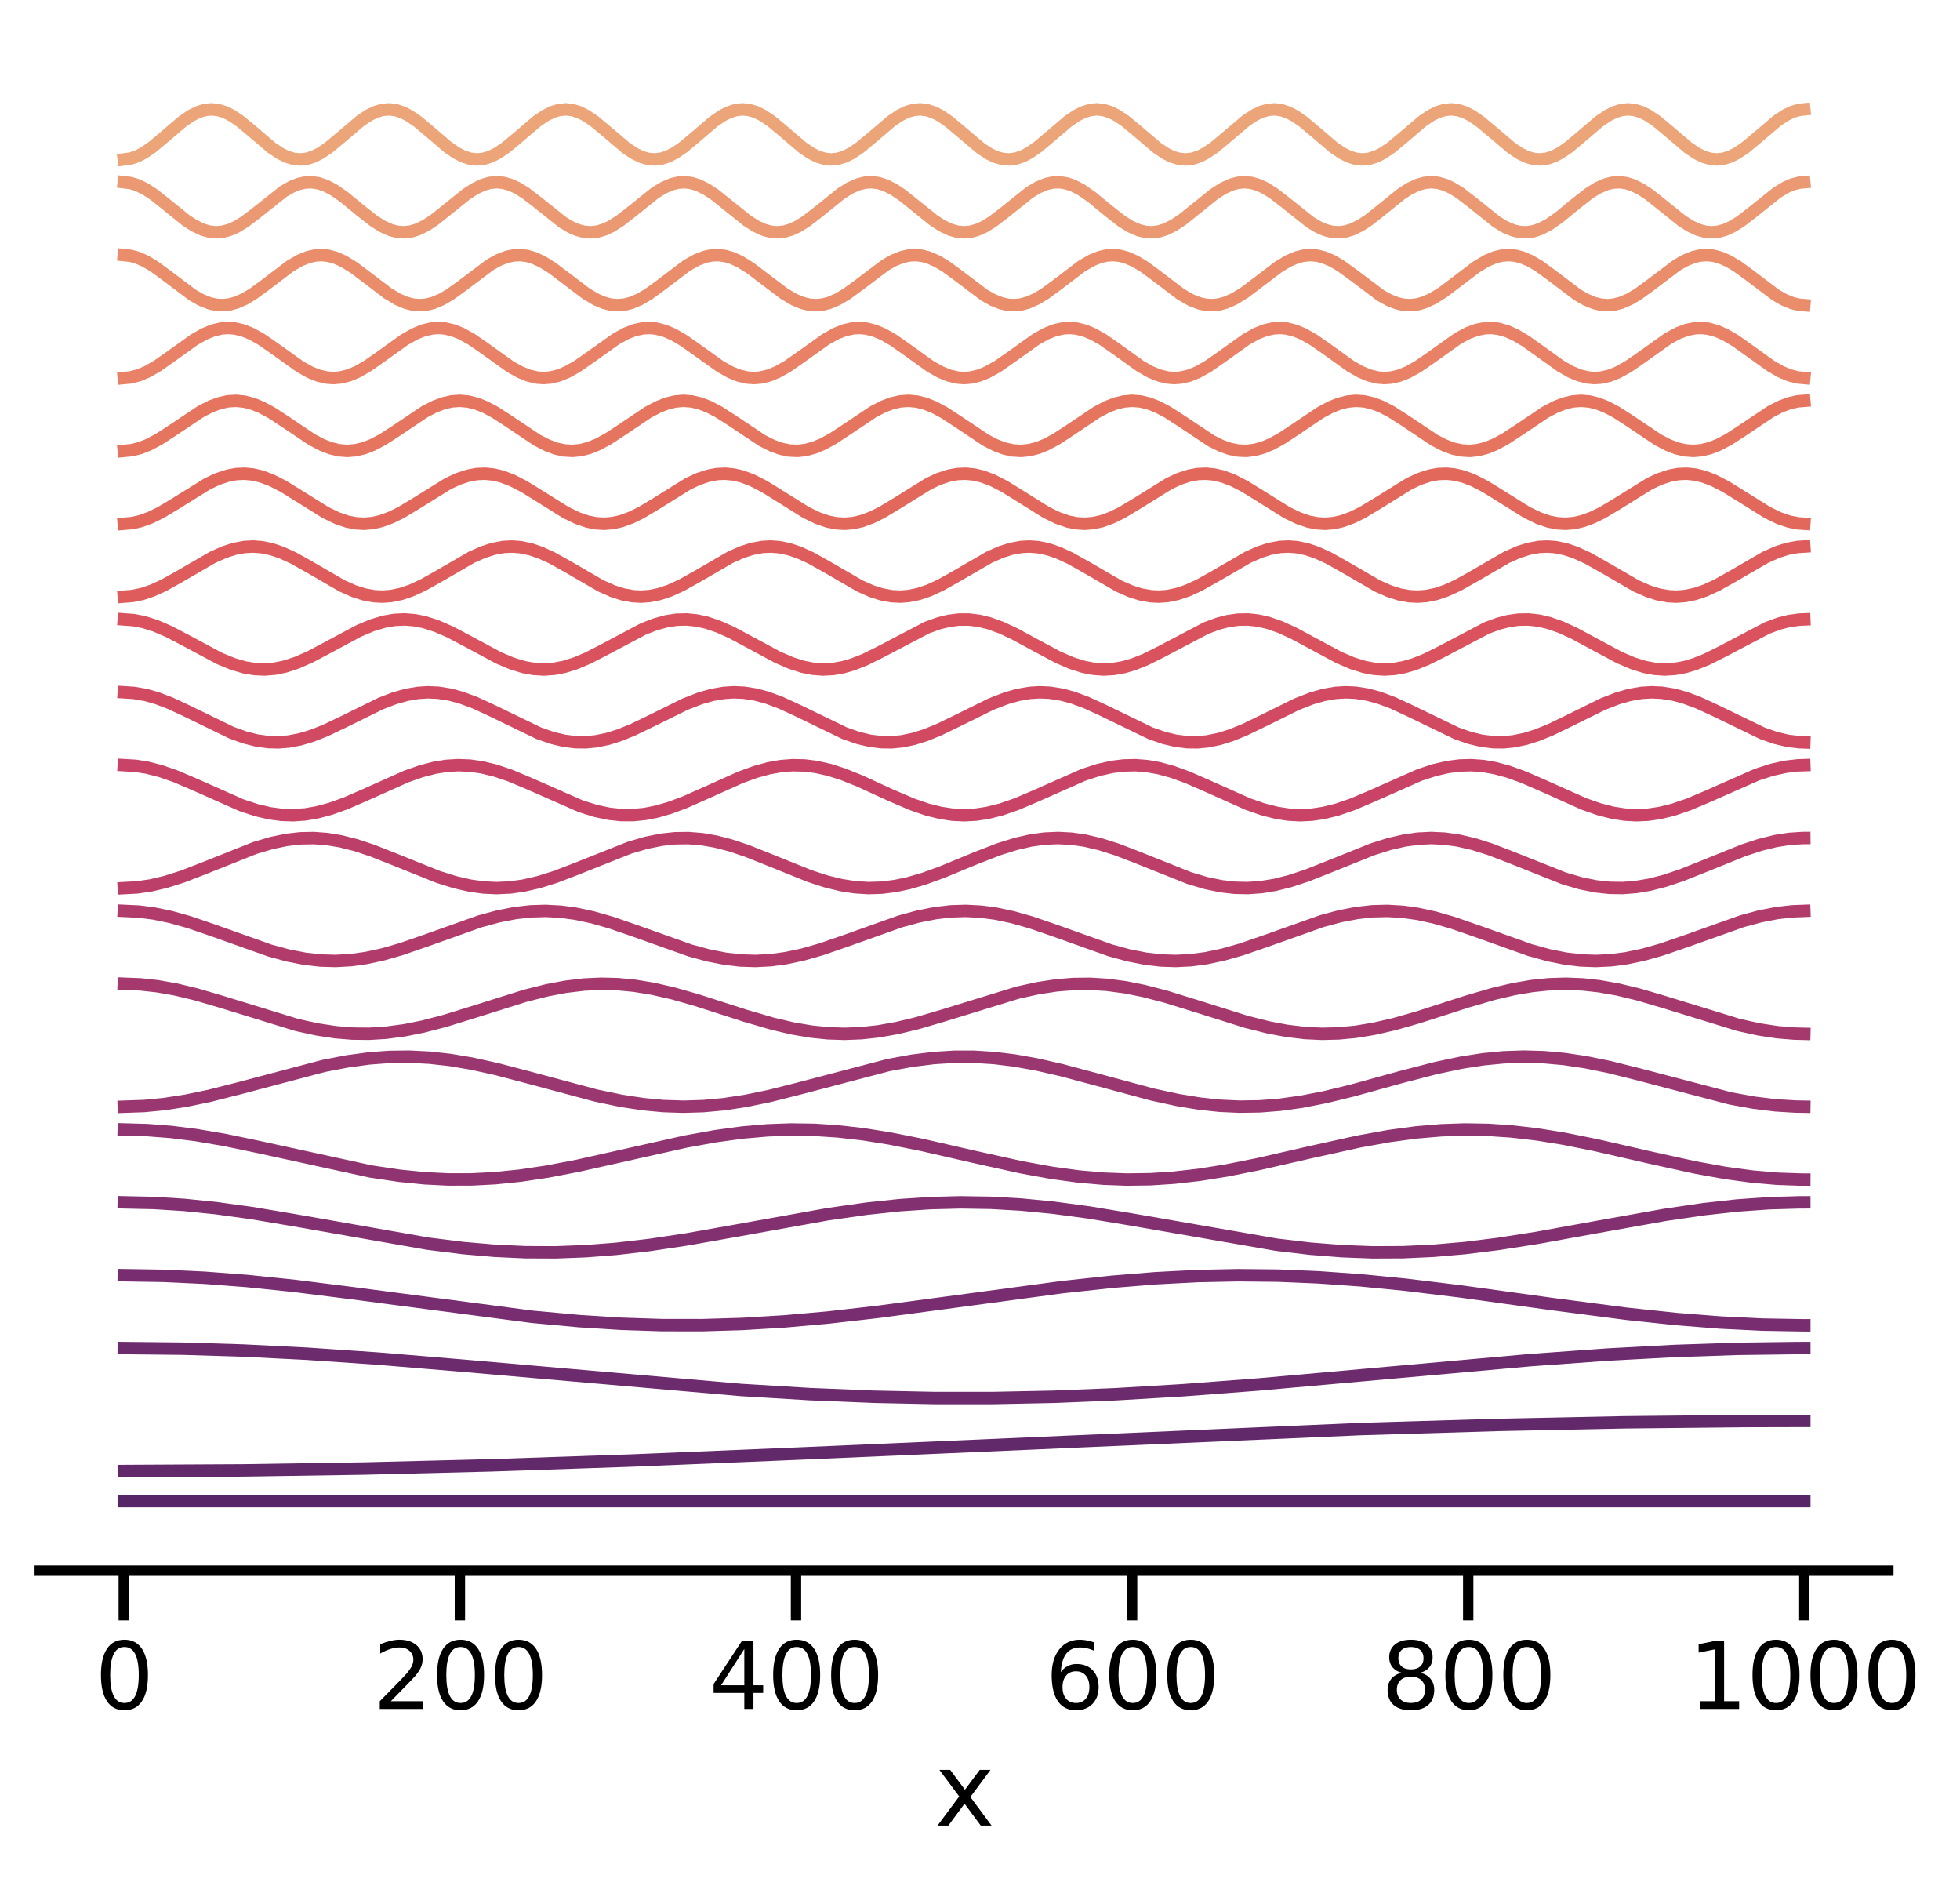 <?xml version="1.0" encoding="utf-8" standalone="no"?>
<!DOCTYPE svg PUBLIC "-//W3C//DTD SVG 1.1//EN"
  "http://www.w3.org/Graphics/SVG/1.1/DTD/svg11.dtd">
<svg xmlns:xlink="http://www.w3.org/1999/xlink" width="354.978pt" height="341.49pt" viewBox="0 0 354.978 341.49" xmlns="http://www.w3.org/2000/svg" version="1.1">
 <defs>
  <style type="text/css">*{stroke-linejoin: round; stroke-linecap: butt}</style>
 </defs>
 <g id="figure_1">
  <g id="patch_1">
   <path d="M 0 341.49 
L 354.978 341.49 
L 354.978 0 
L 0 0 
z
" style="fill: #ffffff"/>
  </g>
  <g id="axes_1">
   <g id="patch_2">
    <path d="M 7.2 284.4 
L 342 284.4 
L 342 7.2 
L 7.2 7.2 
z
" style="fill: #ffffff"/>
   </g>
   <g id="PolyCollection_1"/>
   <g id="PolyCollection_2"/>
   <g id="PolyCollection_3"/>
   <g id="PolyCollection_4"/>
   <g id="PolyCollection_5"/>
   <g id="PolyCollection_6"/>
   <g id="PolyCollection_7"/>
   <g id="PolyCollection_8"/>
   <g id="PolyCollection_9"/>
   <g id="PolyCollection_10"/>
   <g id="PolyCollection_11"/>
   <g id="PolyCollection_12"/>
   <g id="PolyCollection_13"/>
   <g id="PolyCollection_14"/>
   <g id="PolyCollection_15"/>
   <g id="PolyCollection_16"/>
   <g id="PolyCollection_17"/>
   <g id="PolyCollection_18"/>
   <g id="PolyCollection_19"/>
   <g id="PolyCollection_20"/>
   <g id="matplotlib.axis_1">
    <g id="xtick_1">
     <g id="line2d_1">
      <defs>
       <path id="m4ab72a76ac" d="M 0 0 
L 0 9 
" style="stroke: #000000; stroke-width: 1.875"/>
      </defs>
      <g>
       <use xlink:href="#m4ab72a76ac" x="22.418" y="284.4" style="stroke: #000000; stroke-width: 1.875"/>
      </g>
     </g>
     <g id="text_1">
      <!-- 0 -->
      <g transform="translate(17.169 309.437) scale(0.165 -0.165)">
       <defs>
        <path id="DejaVuSans-30" d="M 2034 4250 
Q 1547 4250 1301 3770 
Q 1056 3291 1056 2328 
Q 1056 1369 1301 889 
Q 1547 409 2034 409 
Q 2525 409 2770 889 
Q 3016 1369 3016 2328 
Q 3016 3291 2770 3770 
Q 2525 4250 2034 4250 
z
M 2034 4750 
Q 2819 4750 3233 4129 
Q 3647 3509 3647 2328 
Q 3647 1150 3233 529 
Q 2819 -91 2034 -91 
Q 1250 -91 836 529 
Q 422 1150 422 2328 
Q 422 3509 836 4129 
Q 1250 4750 2034 4750 
z
" transform="scale(0.016)"/>
       </defs>
       <use xlink:href="#DejaVuSans-30"/>
      </g>
     </g>
    </g>
    <g id="xtick_2">
     <g id="line2d_2">
      <g>
       <use xlink:href="#m4ab72a76ac" x="83.291" y="284.4" style="stroke: #000000; stroke-width: 1.875"/>
      </g>
     </g>
     <g id="text_2">
      <!-- 200 -->
      <g transform="translate(67.544 309.437) scale(0.165 -0.165)">
       <defs>
        <path id="DejaVuSans-32" d="M 1228 531 
L 3431 531 
L 3431 0 
L 469 0 
L 469 531 
Q 828 903 1448 1529 
Q 2069 2156 2228 2338 
Q 2531 2678 2651 2914 
Q 2772 3150 2772 3378 
Q 2772 3750 2511 3984 
Q 2250 4219 1831 4219 
Q 1534 4219 1204 4116 
Q 875 4013 500 3803 
L 500 4441 
Q 881 4594 1212 4672 
Q 1544 4750 1819 4750 
Q 2544 4750 2975 4387 
Q 3406 4025 3406 3419 
Q 3406 3131 3298 2873 
Q 3191 2616 2906 2266 
Q 2828 2175 2409 1742 
Q 1991 1309 1228 531 
z
" transform="scale(0.016)"/>
       </defs>
       <use xlink:href="#DejaVuSans-32"/>
       <use xlink:href="#DejaVuSans-30" x="63.623"/>
       <use xlink:href="#DejaVuSans-30" x="127.246"/>
      </g>
     </g>
    </g>
    <g id="xtick_3">
     <g id="line2d_3">
      <g>
       <use xlink:href="#m4ab72a76ac" x="144.164" y="284.4" style="stroke: #000000; stroke-width: 1.875"/>
      </g>
     </g>
     <g id="text_3">
      <!-- 400 -->
      <g transform="translate(128.416 309.437) scale(0.165 -0.165)">
       <defs>
        <path id="DejaVuSans-34" d="M 2419 4116 
L 825 1625 
L 2419 1625 
L 2419 4116 
z
M 2253 4666 
L 3047 4666 
L 3047 1625 
L 3713 1625 
L 3713 1100 
L 3047 1100 
L 3047 0 
L 2419 0 
L 2419 1100 
L 313 1100 
L 313 1709 
L 2253 4666 
z
" transform="scale(0.016)"/>
       </defs>
       <use xlink:href="#DejaVuSans-34"/>
       <use xlink:href="#DejaVuSans-30" x="63.623"/>
       <use xlink:href="#DejaVuSans-30" x="127.246"/>
      </g>
     </g>
    </g>
    <g id="xtick_4">
     <g id="line2d_4">
      <g>
       <use xlink:href="#m4ab72a76ac" x="205.036" y="284.4" style="stroke: #000000; stroke-width: 1.875"/>
      </g>
     </g>
     <g id="text_4">
      <!-- 600 -->
      <g transform="translate(189.289 309.437) scale(0.165 -0.165)">
       <defs>
        <path id="DejaVuSans-36" d="M 2113 2584 
Q 1688 2584 1439 2293 
Q 1191 2003 1191 1497 
Q 1191 994 1439 701 
Q 1688 409 2113 409 
Q 2538 409 2786 701 
Q 3034 994 3034 1497 
Q 3034 2003 2786 2293 
Q 2538 2584 2113 2584 
z
M 3366 4563 
L 3366 3988 
Q 3128 4100 2886 4159 
Q 2644 4219 2406 4219 
Q 1781 4219 1451 3797 
Q 1122 3375 1075 2522 
Q 1259 2794 1537 2939 
Q 1816 3084 2150 3084 
Q 2853 3084 3261 2657 
Q 3669 2231 3669 1497 
Q 3669 778 3244 343 
Q 2819 -91 2113 -91 
Q 1303 -91 875 529 
Q 447 1150 447 2328 
Q 447 3434 972 4092 
Q 1497 4750 2381 4750 
Q 2619 4750 2861 4703 
Q 3103 4656 3366 4563 
z
" transform="scale(0.016)"/>
       </defs>
       <use xlink:href="#DejaVuSans-36"/>
       <use xlink:href="#DejaVuSans-30" x="63.623"/>
       <use xlink:href="#DejaVuSans-30" x="127.246"/>
      </g>
     </g>
    </g>
    <g id="xtick_5">
     <g id="line2d_5">
      <g>
       <use xlink:href="#m4ab72a76ac" x="265.909" y="284.4" style="stroke: #000000; stroke-width: 1.875"/>
      </g>
     </g>
     <g id="text_5">
      <!-- 800 -->
      <g transform="translate(250.162 309.437) scale(0.165 -0.165)">
       <defs>
        <path id="DejaVuSans-38" d="M 2034 2216 
Q 1584 2216 1326 1975 
Q 1069 1734 1069 1313 
Q 1069 891 1326 650 
Q 1584 409 2034 409 
Q 2484 409 2743 651 
Q 3003 894 3003 1313 
Q 3003 1734 2745 1975 
Q 2488 2216 2034 2216 
z
M 1403 2484 
Q 997 2584 770 2862 
Q 544 3141 544 3541 
Q 544 4100 942 4425 
Q 1341 4750 2034 4750 
Q 2731 4750 3128 4425 
Q 3525 4100 3525 3541 
Q 3525 3141 3298 2862 
Q 3072 2584 2669 2484 
Q 3125 2378 3379 2068 
Q 3634 1759 3634 1313 
Q 3634 634 3220 271 
Q 2806 -91 2034 -91 
Q 1263 -91 848 271 
Q 434 634 434 1313 
Q 434 1759 690 2068 
Q 947 2378 1403 2484 
z
M 1172 3481 
Q 1172 3119 1398 2916 
Q 1625 2713 2034 2713 
Q 2441 2713 2670 2916 
Q 2900 3119 2900 3481 
Q 2900 3844 2670 4047 
Q 2441 4250 2034 4250 
Q 1625 4250 1398 4047 
Q 1172 3844 1172 3481 
z
" transform="scale(0.016)"/>
       </defs>
       <use xlink:href="#DejaVuSans-38"/>
       <use xlink:href="#DejaVuSans-30" x="63.623"/>
       <use xlink:href="#DejaVuSans-30" x="127.246"/>
      </g>
     </g>
    </g>
    <g id="xtick_6">
     <g id="line2d_6">
      <g>
       <use xlink:href="#m4ab72a76ac" x="326.782" y="284.4" style="stroke: #000000; stroke-width: 1.875"/>
      </g>
     </g>
     <g id="text_6">
      <!-- 1000 -->
      <g transform="translate(305.786 309.437) scale(0.165 -0.165)">
       <defs>
        <path id="DejaVuSans-31" d="M 794 531 
L 1825 531 
L 1825 4091 
L 703 3866 
L 703 4441 
L 1819 4666 
L 2450 4666 
L 2450 531 
L 3481 531 
L 3481 0 
L 794 0 
L 794 531 
z
" transform="scale(0.016)"/>
       </defs>
       <use xlink:href="#DejaVuSans-31"/>
       <use xlink:href="#DejaVuSans-30" x="63.623"/>
       <use xlink:href="#DejaVuSans-30" x="127.246"/>
       <use xlink:href="#DejaVuSans-30" x="190.869"/>
      </g>
     </g>
    </g>
    <g id="text_7">
     <!-- x -->
     <g transform="translate(169.273 330.546) scale(0.18 -0.18)">
      <defs>
       <path id="DejaVuSans-78" d="M 3513 3500 
L 2247 1797 
L 3578 0 
L 2900 0 
L 1881 1375 
L 863 0 
L 184 0 
L 1544 1831 
L 300 3500 
L 978 3500 
L 1906 2253 
L 2834 3500 
L 3513 3500 
z
" transform="scale(0.016)"/>
      </defs>
      <use xlink:href="#DejaVuSans-78"/>
     </g>
    </g>
   </g>
   <g id="matplotlib.axis_2"/>
   <g id="line2d_7">
    <path d="M 22.418 271.8 
L 326.782 271.8 
L 326.782 271.8 
" clip-path="url(#pb652c48174)" style="fill: none; stroke: #562666; stroke-width: 2.25; stroke-linecap: square"/>
   </g>
   <g id="line2d_8">
    <path d="M 22.418 266.351 
L 44.028 266.237 
L 65.942 265.898 
L 89.074 265.316 
L 114.64 264.444 
L 145.381 263.161 
L 246.43 258.753 
L 271.388 258.002 
L 294.215 257.534 
L 316.129 257.306 
L 326.782 257.278 
L 326.782 257.278 
" clip-path="url(#pb652c48174)" style="fill: none; stroke: #612969; stroke-width: 2.25; stroke-linecap: square"/>
   </g>
   <g id="line2d_9">
    <path d="M 22.418 244.085 
L 33.071 244.197 
L 44.028 244.534 
L 55.594 245.115 
L 68.377 245.986 
L 83.9 247.282 
L 134.12 251.666 
L 146.599 252.422 
L 158.164 252.899 
L 169.121 253.129 
L 179.774 253.132 
L 190.731 252.909 
L 201.993 252.453 
L 214.167 251.729 
L 227.864 250.685 
L 246.43 249.026 
L 277.171 246.271 
L 291.171 245.264 
L 303.346 244.611 
L 314.607 244.231 
L 325.564 244.087 
L 326.782 244.085 
L 326.782 244.085 
" clip-path="url(#pb652c48174)" style="fill: none; stroke: #6c2b6d; stroke-width: 2.25; stroke-linecap: square"/>
   </g>
   <g id="line2d_10">
    <path d="M 22.418 230.892 
L 29.723 231.012 
L 37.028 231.356 
L 44.637 231.935 
L 53.159 232.81 
L 63.507 234.109 
L 96.379 238.425 
L 104.901 239.209 
L 112.51 239.689 
L 119.815 239.93 
L 127.119 239.941 
L 134.424 239.723 
L 142.033 239.263 
L 149.947 238.562 
L 159.077 237.524 
L 171.252 235.897 
L 192.253 233.072 
L 201.384 232.085 
L 209.297 231.441 
L 216.907 231.047 
L 224.211 230.895 
L 231.516 230.973 
L 238.821 231.278 
L 246.43 231.82 
L 254.648 232.628 
L 264.387 233.813 
L 281.127 236.123 
L 294.519 237.869 
L 303.65 238.838 
L 311.564 239.461 
L 319.173 239.834 
L 326.477 239.964 
L 326.782 239.964 
L 326.782 239.964 
" clip-path="url(#pb652c48174)" style="fill: none; stroke: #772d6f; stroke-width: 2.25; stroke-linecap: square"/>
   </g>
   <g id="line2d_11">
    <path d="M 22.418 217.699 
L 27.897 217.82 
L 33.375 218.166 
L 39.158 218.756 
L 45.55 219.634 
L 53.463 220.964 
L 77.508 225.184 
L 83.9 225.98 
L 89.683 226.479 
L 95.161 226.73 
L 100.64 226.752 
L 106.118 226.545 
L 111.597 226.119 
L 117.684 225.415 
L 124.38 224.412 
L 133.511 222.796 
L 149.947 219.848 
L 156.947 218.849 
L 163.034 218.205 
L 168.513 217.841 
L 173.991 217.7 
L 179.47 217.79 
L 184.948 218.105 
L 190.731 218.666 
L 197.123 219.519 
L 204.732 220.774 
L 231.212 225.374 
L 237.299 226.089 
L 243.082 226.545 
L 248.56 226.752 
L 254.039 226.73 
L 259.517 226.479 
L 265.3 225.98 
L 271.388 225.227 
L 278.388 224.132 
L 288.736 222.256 
L 301.52 219.971 
L 308.52 218.945 
L 314.607 218.272 
L 320.39 217.863 
L 325.869 217.703 
L 326.782 217.699 
L 326.782 217.699 
" clip-path="url(#pb652c48174)" style="fill: none; stroke: #833070; stroke-width: 2.25; stroke-linecap: square"/>
   </g>
   <g id="line2d_12">
    <path d="M 22.418 204.505 
L 26.679 204.622 
L 30.94 204.951 
L 35.506 205.522 
L 40.68 206.401 
L 46.767 207.668 
L 67.16 212.113 
L 72.334 212.884 
L 76.899 213.341 
L 81.16 213.553 
L 85.421 213.548 
L 89.683 213.327 
L 94.248 212.862 
L 99.118 212.134 
L 104.596 211.086 
L 112.205 209.383 
L 124.076 206.722 
L 129.554 205.727 
L 134.424 205.062 
L 138.989 204.664 
L 143.251 204.51 
L 147.512 204.574 
L 151.773 204.853 
L 156.338 205.374 
L 161.208 206.152 
L 166.991 207.307 
L 176.122 209.397 
L 184.948 211.349 
L 190.427 212.346 
L 195.297 213.014 
L 199.862 213.416 
L 204.123 213.573 
L 208.384 213.512 
L 212.645 213.236 
L 217.211 212.717 
L 222.081 211.942 
L 227.864 210.789 
L 236.995 208.7 
L 246.125 206.686 
L 251.604 205.698 
L 256.474 205.041 
L 261.039 204.653 
L 265.3 204.508 
L 269.561 204.581 
L 273.823 204.869 
L 278.388 205.399 
L 283.258 206.185 
L 289.041 207.347 
L 298.476 209.511 
L 306.998 211.385 
L 312.477 212.375 
L 317.347 213.035 
L 321.912 213.427 
L 326.173 213.574 
L 326.782 213.578 
L 326.782 213.578 
" clip-path="url(#pb652c48174)" style="fill: none; stroke: #8f3371; stroke-width: 2.25; stroke-linecap: square"/>
   </g>
   <g id="line2d_13">
    <path d="M 22.418 200.384 
L 26.071 200.26 
L 29.723 199.91 
L 33.68 199.3 
L 37.941 198.414 
L 43.419 197.024 
L 58.637 192.998 
L 62.899 192.177 
L 66.855 191.64 
L 70.508 191.368 
L 74.16 191.323 
L 77.812 191.508 
L 81.465 191.914 
L 85.421 192.578 
L 89.987 193.584 
L 95.77 195.104 
L 107.944 198.366 
L 112.51 199.318 
L 116.467 199.923 
L 120.119 200.266 
L 123.771 200.385 
L 127.424 200.272 
L 131.076 199.935 
L 135.033 199.337 
L 139.294 198.46 
L 144.468 197.16 
L 160.904 192.845 
L 165.165 192.063 
L 169.121 191.57 
L 172.774 191.341 
L 176.426 191.341 
L 180.079 191.57 
L 183.731 192.017 
L 187.688 192.72 
L 192.253 193.759 
L 198.645 195.471 
L 208.689 198.174 
L 213.254 199.167 
L 217.211 199.818 
L 220.863 200.209 
L 224.516 200.378 
L 228.168 200.317 
L 231.82 200.029 
L 235.777 199.478 
L 240.038 198.643 
L 244.908 197.457 
L 253.735 195.02 
L 260.126 193.366 
L 264.692 192.406 
L 268.648 191.793 
L 272.301 191.44 
L 275.953 191.312 
L 279.605 191.415 
L 283.258 191.743 
L 287.215 192.333 
L 291.476 193.202 
L 296.65 194.495 
L 313.39 198.883 
L 317.651 199.657 
L 321.608 200.141 
L 325.26 200.36 
L 326.782 200.384 
L 326.782 200.384 
" clip-path="url(#pb652c48174)" style="fill: none; stroke: #9a3670; stroke-width: 2.25; stroke-linecap: square"/>
   </g>
   <g id="line2d_14">
    <path d="M 22.418 178.119 
L 25.462 178.239 
L 28.505 178.571 
L 31.853 179.162 
L 35.506 180.037 
L 40.071 181.377 
L 53.768 185.588 
L 57.42 186.388 
L 60.768 186.897 
L 63.812 187.145 
L 66.855 187.178 
L 69.899 186.993 
L 73.247 186.55 
L 76.595 185.88 
L 80.552 184.851 
L 85.726 183.251 
L 95.161 180.287 
L 99.118 179.293 
L 102.466 178.662 
L 105.814 178.263 
L 108.857 178.121 
L 111.901 178.198 
L 114.945 178.488 
L 118.293 179.039 
L 121.945 179.877 
L 126.206 181.093 
L 135.033 183.933 
L 139.903 185.354 
L 143.555 186.211 
L 146.903 186.781 
L 149.947 187.093 
L 152.99 187.191 
L 156.034 187.071 
L 159.077 186.739 
L 162.425 186.148 
L 166.078 185.273 
L 170.643 183.933 
L 184.34 179.722 
L 187.992 178.922 
L 191.34 178.414 
L 194.384 178.165 
L 197.427 178.132 
L 200.471 178.317 
L 203.819 178.76 
L 207.167 179.43 
L 211.124 180.459 
L 216.298 182.059 
L 225.733 185.023 
L 229.69 186.017 
L 233.038 186.648 
L 236.386 187.047 
L 239.429 187.189 
L 242.473 187.113 
L 245.517 186.822 
L 248.865 186.272 
L 252.517 185.433 
L 256.778 184.217 
L 265.605 181.377 
L 270.475 179.957 
L 274.127 179.1 
L 277.475 178.529 
L 280.519 178.217 
L 283.562 178.119 
L 286.606 178.239 
L 289.649 178.571 
L 292.997 179.162 
L 296.65 180.037 
L 301.215 181.377 
L 314.912 185.588 
L 318.564 186.388 
L 321.912 186.897 
L 324.956 187.145 
L 326.782 187.191 
L 326.782 187.191 
" clip-path="url(#pb652c48174)" style="fill: none; stroke: #a5396e; stroke-width: 2.25; stroke-linecap: square"/>
   </g>
   <g id="line2d_15">
    <path d="M 22.418 164.926 
L 25.157 165.054 
L 27.897 165.406 
L 30.94 166.038 
L 34.288 166.979 
L 38.549 168.439 
L 48.898 172.12 
L 52.246 173.022 
L 55.289 173.609 
L 58.029 173.915 
L 60.768 173.995 
L 63.507 173.845 
L 66.247 173.472 
L 69.29 172.819 
L 72.638 171.86 
L 76.899 170.388 
L 86.943 166.815 
L 90.291 165.911 
L 93.335 165.321 
L 96.074 165.011 
L 98.813 164.928 
L 101.553 165.075 
L 104.292 165.445 
L 107.336 166.095 
L 110.684 167.051 
L 114.945 168.522 
L 124.989 172.097 
L 128.337 173.004 
L 131.38 173.597 
L 134.12 173.91 
L 136.859 173.996 
L 139.598 173.852 
L 142.337 173.485 
L 145.381 172.838 
L 148.729 171.884 
L 152.99 170.416 
L 163.034 166.838 
L 166.382 165.929 
L 169.426 165.332 
L 172.165 165.017 
L 174.904 164.927 
L 177.644 165.068 
L 180.383 165.432 
L 183.427 166.076 
L 186.775 167.027 
L 191.036 168.494 
L 201.08 172.074 
L 204.428 172.986 
L 207.471 173.585 
L 210.211 173.904 
L 212.95 173.997 
L 215.689 173.859 
L 218.428 173.498 
L 221.472 172.857 
L 224.82 171.908 
L 229.081 170.444 
L 239.429 166.769 
L 242.777 165.876 
L 245.821 165.298 
L 248.56 165 
L 251.3 164.93 
L 254.039 165.09 
L 256.778 165.472 
L 259.822 166.133 
L 263.17 167.1 
L 267.431 168.578 
L 277.171 172.05 
L 280.519 172.968 
L 283.562 173.573 
L 286.301 173.898 
L 289.041 173.998 
L 291.78 173.866 
L 294.519 173.511 
L 297.563 172.876 
L 300.911 171.932 
L 305.172 170.471 
L 315.52 166.792 
L 318.868 165.893 
L 321.912 165.309 
L 324.651 165.006 
L 326.782 164.926 
L 326.782 164.926 
" clip-path="url(#pb652c48174)" style="fill: none; stroke: #b13c6c; stroke-width: 2.25; stroke-linecap: square"/>
   </g>
   <g id="line2d_16">
    <path d="M 22.418 160.805 
L 24.853 160.675 
L 27.288 160.321 
L 30.027 159.678 
L 33.071 158.709 
L 36.723 157.299 
L 46.159 153.536 
L 49.202 152.635 
L 51.941 152.069 
L 54.376 151.791 
L 56.811 151.742 
L 59.246 151.922 
L 61.681 152.324 
L 64.42 153.013 
L 67.464 154.023 
L 71.421 155.588 
L 79.334 158.769 
L 82.378 159.725 
L 85.117 160.353 
L 87.552 160.691 
L 89.987 160.805 
L 92.422 160.688 
L 94.857 160.346 
L 97.596 159.716 
L 100.64 158.757 
L 104.292 157.354 
L 114.032 153.479 
L 117.075 152.593 
L 119.815 152.042 
L 122.249 151.781 
L 124.684 151.747 
L 127.119 151.943 
L 129.554 152.359 
L 132.293 153.063 
L 135.337 154.085 
L 139.598 155.785 
L 146.599 158.612 
L 149.642 159.602 
L 152.381 160.269 
L 154.816 160.646 
L 157.251 160.801 
L 159.686 160.726 
L 162.121 160.424 
L 164.556 159.911 
L 167.295 159.114 
L 170.643 157.897 
L 176.731 155.378 
L 180.992 153.733 
L 184.035 152.785 
L 186.775 152.166 
L 189.209 151.837 
L 191.644 151.733 
L 194.079 151.859 
L 196.514 152.21 
L 199.253 152.85 
L 202.297 153.816 
L 205.949 155.225 
L 215.385 158.99 
L 218.428 159.894 
L 221.168 160.463 
L 223.603 160.744 
L 226.037 160.796 
L 228.472 160.619 
L 230.907 160.221 
L 233.647 159.534 
L 236.69 158.527 
L 240.647 156.963 
L 248.56 153.78 
L 251.604 152.822 
L 254.343 152.191 
L 256.778 151.849 
L 259.213 151.732 
L 261.648 151.846 
L 264.083 152.185 
L 266.822 152.812 
L 269.866 153.768 
L 273.518 155.169 
L 283.258 159.047 
L 286.301 159.936 
L 289.041 160.49 
L 291.476 160.755 
L 293.911 160.792 
L 296.345 160.599 
L 298.78 160.185 
L 301.52 159.484 
L 304.563 158.464 
L 308.824 156.766 
L 315.825 153.937 
L 318.868 152.945 
L 321.608 152.275 
L 324.043 151.895 
L 326.477 151.736 
L 326.782 151.733 
L 326.782 151.733 
" clip-path="url(#pb652c48174)" style="fill: none; stroke: #bc3f69; stroke-width: 2.25; stroke-linecap: square"/>
   </g>
   <g id="line2d_17">
    <path d="M 22.418 138.54 
L 24.549 138.664 
L 26.679 139.001 
L 29.114 139.624 
L 31.853 140.581 
L 35.201 142.011 
L 43.724 145.791 
L 46.463 146.696 
L 48.898 147.262 
L 51.028 147.542 
L 53.159 147.607 
L 55.289 147.455 
L 57.42 147.092 
L 59.855 146.442 
L 62.594 145.462 
L 66.247 143.876 
L 73.551 140.605 
L 76.291 139.642 
L 78.725 139.013 
L 80.856 138.671 
L 82.987 138.54 
L 85.117 138.627 
L 87.248 138.929 
L 89.683 139.515 
L 92.422 140.44 
L 95.77 141.845 
L 105.205 145.992 
L 107.944 146.845 
L 110.379 147.354 
L 112.51 147.58 
L 114.64 147.589 
L 116.771 147.381 
L 118.901 146.967 
L 121.336 146.265 
L 124.076 145.24 
L 128.032 143.481 
L 134.12 140.75 
L 136.859 139.756 
L 139.294 139.092 
L 141.424 138.715 
L 143.555 138.547 
L 145.685 138.597 
L 147.816 138.862 
L 150.251 139.412 
L 152.686 140.192 
L 155.729 141.414 
L 161.208 143.932 
L 165.165 145.629 
L 167.904 146.573 
L 170.339 147.181 
L 172.469 147.503 
L 174.6 147.612 
L 176.731 147.503 
L 178.861 147.181 
L 181.296 146.573 
L 184.035 145.629 
L 187.383 144.209 
L 196.21 140.303 
L 198.949 139.412 
L 201.384 138.862 
L 203.515 138.597 
L 205.645 138.547 
L 207.776 138.715 
L 209.906 139.092 
L 212.341 139.756 
L 215.08 140.75 
L 218.733 142.345 
L 226.037 145.605 
L 228.777 146.554 
L 231.212 147.169 
L 233.342 147.496 
L 235.473 147.612 
L 237.603 147.509 
L 239.734 147.193 
L 242.169 146.591 
L 244.908 145.652 
L 248.256 144.237 
L 257.083 140.326 
L 259.822 139.429 
L 262.257 138.873 
L 264.387 138.602 
L 266.518 138.546 
L 268.648 138.707 
L 270.779 139.079 
L 273.214 139.737 
L 275.953 140.726 
L 279.605 142.317 
L 286.91 145.582 
L 289.649 146.536 
L 292.084 147.156 
L 294.215 147.49 
L 296.345 147.611 
L 298.476 147.515 
L 300.607 147.205 
L 303.041 146.609 
L 305.781 145.676 
L 309.129 144.264 
L 318.26 140.236 
L 320.999 139.362 
L 323.434 138.831 
L 325.564 138.584 
L 326.782 138.54 
L 326.782 138.54 
" clip-path="url(#pb652c48174)" style="fill: none; stroke: #c84365; stroke-width: 2.25; stroke-linecap: square"/>
   </g>
   <g id="line2d_18">
    <path d="M 22.418 125.346 
L 24.244 125.46 
L 26.375 125.83 
L 28.505 126.435 
L 30.94 127.37 
L 33.984 128.797 
L 41.897 132.649 
L 44.332 133.524 
L 46.463 134.066 
L 48.593 134.364 
L 50.42 134.412 
L 52.246 134.267 
L 54.376 133.862 
L 56.507 133.225 
L 58.942 132.262 
L 62.29 130.661 
L 68.986 127.37 
L 71.421 126.435 
L 73.551 125.83 
L 75.682 125.46 
L 77.508 125.346 
L 79.334 125.427 
L 81.465 125.762 
L 83.595 126.336 
L 86.03 127.241 
L 89.074 128.645 
L 97.596 132.771 
L 100.031 133.615 
L 102.161 134.124 
L 104.292 134.385 
L 106.118 134.402 
L 107.944 134.225 
L 110.075 133.784 
L 112.205 133.117 
L 114.64 132.128 
L 117.988 130.507 
L 124.076 127.502 
L 126.815 126.435 
L 128.945 125.83 
L 131.076 125.46 
L 132.902 125.346 
L 134.728 125.427 
L 136.859 125.762 
L 138.989 126.336 
L 141.424 127.241 
L 144.468 128.645 
L 152.99 132.771 
L 155.425 133.615 
L 157.556 134.124 
L 159.686 134.385 
L 161.512 134.402 
L 163.339 134.225 
L 165.469 133.784 
L 167.6 133.117 
L 170.035 132.128 
L 173.383 130.507 
L 179.47 127.502 
L 182.209 126.435 
L 184.34 125.83 
L 186.47 125.46 
L 188.296 125.346 
L 190.123 125.427 
L 192.253 125.762 
L 194.384 126.336 
L 196.819 127.241 
L 199.862 128.645 
L 208.384 132.771 
L 210.819 133.615 
L 212.95 134.124 
L 215.08 134.385 
L 216.907 134.402 
L 218.733 134.225 
L 220.863 133.784 
L 222.994 133.117 
L 225.429 132.128 
L 228.777 130.507 
L 234.864 127.502 
L 237.603 126.435 
L 239.734 125.83 
L 241.864 125.46 
L 243.691 125.346 
L 245.517 125.427 
L 247.647 125.762 
L 249.778 126.336 
L 252.213 127.241 
L 255.256 128.645 
L 263.779 132.771 
L 266.213 133.615 
L 268.344 134.124 
L 270.475 134.385 
L 272.301 134.402 
L 274.127 134.225 
L 276.257 133.784 
L 278.388 133.117 
L 280.823 132.128 
L 284.171 130.507 
L 290.258 127.502 
L 292.997 126.435 
L 295.128 125.83 
L 297.259 125.46 
L 299.085 125.346 
L 300.911 125.427 
L 303.041 125.762 
L 305.172 126.336 
L 307.607 127.241 
L 310.651 128.645 
L 319.173 132.771 
L 321.608 133.615 
L 323.738 134.124 
L 325.869 134.385 
L 326.782 134.418 
L 326.782 134.418 
" clip-path="url(#pb652c48174)" style="fill: none; stroke: #d14a61; stroke-width: 2.25; stroke-linecap: square"/>
   </g>
   <g id="line2d_19">
    <path d="M 22.418 112.153 
L 24.244 112.288 
L 26.071 112.646 
L 28.201 113.322 
L 30.636 114.376 
L 33.68 115.973 
L 39.767 119.231 
L 42.202 120.231 
L 44.332 120.847 
L 46.159 121.148 
L 47.985 121.222 
L 49.811 121.065 
L 51.637 120.686 
L 53.768 119.988 
L 56.203 118.916 
L 59.246 117.306 
L 65.029 114.207 
L 67.464 113.192 
L 69.595 112.56 
L 71.421 112.244 
L 73.247 112.154 
L 75.073 112.295 
L 76.899 112.659 
L 79.03 113.341 
L 81.465 114.4 
L 84.508 116.001 
L 90.291 119.111 
L 92.726 120.14 
L 94.857 120.788 
L 96.683 121.119 
L 98.509 121.225 
L 100.335 121.1 
L 102.161 120.751 
L 104.292 120.084 
L 106.423 119.183 
L 109.162 117.781 
L 116.467 113.905 
L 118.597 113.068 
L 120.728 112.481 
L 122.554 112.208 
L 124.38 112.163 
L 126.206 112.349 
L 128.032 112.754 
L 130.163 113.479 
L 132.598 114.574 
L 135.946 116.369 
L 140.816 118.99 
L 143.251 120.046 
L 145.381 120.725 
L 147.207 121.087 
L 149.033 121.224 
L 150.86 121.131 
L 152.686 120.812 
L 154.512 120.284 
L 156.643 119.439 
L 159.382 118.083 
L 167.904 113.623 
L 170.035 112.857 
L 171.861 112.411 
L 173.687 112.182 
L 175.513 112.182 
L 177.339 112.411 
L 179.165 112.857 
L 181.296 113.623 
L 183.731 114.753 
L 187.383 116.739 
L 191.644 119.014 
L 194.079 120.065 
L 196.21 120.738 
L 198.036 121.093 
L 199.862 121.225 
L 201.688 121.125 
L 203.515 120.8 
L 205.341 120.266 
L 207.471 119.416 
L 210.211 118.055 
L 218.428 113.729 
L 220.559 112.935 
L 222.385 112.46 
L 224.211 112.2 
L 226.037 112.168 
L 227.864 112.365 
L 229.69 112.783 
L 231.82 113.519 
L 234.255 114.625 
L 237.603 116.426 
L 242.473 119.039 
L 244.908 120.084 
L 247.039 120.751 
L 248.865 121.1 
L 250.691 121.225 
L 252.517 121.119 
L 254.343 120.788 
L 256.169 120.249 
L 258.3 119.393 
L 261.039 118.028 
L 269.257 113.708 
L 271.388 112.92 
L 273.214 112.45 
L 275.04 112.196 
L 276.866 112.17 
L 278.692 112.374 
L 280.519 112.798 
L 282.649 113.54 
L 285.084 114.65 
L 288.432 116.454 
L 293.302 119.063 
L 295.737 120.103 
L 297.867 120.764 
L 299.693 121.107 
L 301.52 121.225 
L 303.346 121.113 
L 305.172 120.776 
L 306.998 120.231 
L 309.129 119.37 
L 311.868 118.001 
L 320.086 113.686 
L 322.216 112.904 
L 324.043 112.44 
L 325.869 112.192 
L 326.782 112.153 
L 326.782 112.153 
" clip-path="url(#pb652c48174)" style="fill: none; stroke: #d9525e; stroke-width: 2.25; stroke-linecap: square"/>
   </g>
   <g id="line2d_20">
    <path d="M 22.418 108.031 
L 23.94 107.918 
L 25.766 107.542 
L 27.592 106.924 
L 29.723 105.948 
L 32.462 104.415 
L 38.549 100.89 
L 40.68 99.949 
L 42.506 99.369 
L 44.332 99.036 
L 45.854 98.96 
L 47.376 99.073 
L 49.202 99.45 
L 51.028 100.067 
L 53.159 101.043 
L 55.898 102.577 
L 61.985 106.102 
L 64.116 107.042 
L 65.942 107.622 
L 67.768 107.956 
L 69.29 108.031 
L 70.812 107.918 
L 72.638 107.542 
L 74.464 106.924 
L 76.595 105.948 
L 79.334 104.415 
L 85.421 100.89 
L 87.552 99.949 
L 89.378 99.369 
L 91.204 99.036 
L 92.726 98.96 
L 94.248 99.073 
L 96.074 99.45 
L 97.9 100.067 
L 100.031 101.043 
L 102.77 102.577 
L 108.857 106.102 
L 110.988 107.042 
L 112.814 107.622 
L 114.64 107.956 
L 116.162 108.031 
L 117.684 107.918 
L 119.51 107.542 
L 121.336 106.924 
L 123.467 105.948 
L 126.206 104.415 
L 132.293 100.89 
L 134.424 99.949 
L 136.25 99.369 
L 138.076 99.036 
L 139.598 98.96 
L 141.12 99.073 
L 142.946 99.45 
L 144.772 100.067 
L 146.903 101.043 
L 149.642 102.577 
L 155.729 106.102 
L 157.86 107.042 
L 159.686 107.622 
L 161.512 107.956 
L 163.034 108.031 
L 164.556 107.918 
L 166.382 107.542 
L 168.208 106.924 
L 170.339 105.948 
L 173.078 104.415 
L 179.165 100.89 
L 181.296 99.949 
L 183.122 99.369 
L 184.948 99.036 
L 186.47 98.96 
L 187.992 99.073 
L 189.818 99.45 
L 191.644 100.067 
L 193.775 101.043 
L 196.514 102.577 
L 202.601 106.102 
L 204.732 107.042 
L 206.558 107.622 
L 208.384 107.956 
L 209.906 108.031 
L 211.428 107.918 
L 213.254 107.542 
L 215.08 106.924 
L 217.211 105.948 
L 219.95 104.415 
L 226.037 100.89 
L 228.168 99.949 
L 229.994 99.369 
L 231.82 99.036 
L 233.342 98.96 
L 234.864 99.073 
L 236.69 99.45 
L 238.516 100.067 
L 240.647 101.043 
L 243.386 102.577 
L 249.473 106.102 
L 251.604 107.042 
L 253.43 107.622 
L 255.256 107.956 
L 256.778 108.031 
L 258.3 107.918 
L 260.126 107.542 
L 261.952 106.924 
L 264.083 105.948 
L 266.822 104.415 
L 272.909 100.89 
L 275.04 99.949 
L 276.866 99.369 
L 278.692 99.036 
L 280.214 98.96 
L 281.736 99.073 
L 283.562 99.45 
L 285.388 100.067 
L 287.519 101.043 
L 290.258 102.577 
L 296.345 106.102 
L 298.476 107.042 
L 300.302 107.622 
L 302.128 107.956 
L 303.65 108.031 
L 305.172 107.918 
L 306.998 107.542 
L 308.824 106.924 
L 310.955 105.948 
L 313.694 104.415 
L 319.781 100.89 
L 321.912 99.949 
L 323.738 99.369 
L 325.564 99.036 
L 326.782 98.96 
L 326.782 98.96 
" clip-path="url(#pb652c48174)" style="fill: none; stroke: #de5d5c; stroke-width: 2.25; stroke-linecap: square"/>
   </g>
   <g id="line2d_21">
    <path d="M 22.418 94.838 
L 23.94 94.707 
L 25.462 94.365 
L 27.288 93.698 
L 29.114 92.797 
L 31.549 91.34 
L 37.636 87.564 
L 39.463 86.716 
L 41.289 86.116 
L 42.811 85.836 
L 44.332 85.771 
L 45.854 85.923 
L 47.376 86.286 
L 49.202 86.974 
L 51.333 88.063 
L 54.072 89.756 
L 58.942 92.797 
L 61.072 93.827 
L 62.899 94.449 
L 64.42 94.75 
L 65.942 94.838 
L 67.464 94.707 
L 68.986 94.365 
L 70.812 93.698 
L 72.638 92.797 
L 75.073 91.34 
L 81.16 87.564 
L 82.987 86.716 
L 84.813 86.116 
L 86.335 85.836 
L 87.856 85.771 
L 89.378 85.923 
L 90.9 86.286 
L 92.726 86.974 
L 94.857 88.063 
L 97.596 89.756 
L 102.466 92.797 
L 104.596 93.827 
L 106.423 94.449 
L 107.944 94.75 
L 109.466 94.838 
L 110.988 94.707 
L 112.51 94.365 
L 114.336 93.698 
L 116.162 92.797 
L 118.597 91.34 
L 124.684 87.564 
L 126.511 86.716 
L 128.337 86.116 
L 129.859 85.836 
L 131.38 85.771 
L 132.902 85.923 
L 134.424 86.286 
L 136.25 86.974 
L 138.381 88.063 
L 141.12 89.756 
L 145.99 92.797 
L 148.12 93.827 
L 149.947 94.449 
L 151.468 94.75 
L 152.99 94.838 
L 154.512 94.707 
L 156.034 94.365 
L 157.86 93.698 
L 159.686 92.797 
L 162.121 91.34 
L 168.208 87.564 
L 170.035 86.716 
L 171.861 86.116 
L 173.383 85.836 
L 174.904 85.771 
L 176.426 85.923 
L 177.948 86.286 
L 179.774 86.974 
L 181.905 88.063 
L 184.644 89.756 
L 189.514 92.797 
L 191.644 93.827 
L 193.471 94.449 
L 194.992 94.75 
L 196.514 94.838 
L 198.036 94.707 
L 199.558 94.365 
L 201.384 93.698 
L 203.21 92.797 
L 205.645 91.34 
L 211.732 87.564 
L 213.559 86.716 
L 215.385 86.116 
L 216.907 85.836 
L 218.428 85.771 
L 219.95 85.923 
L 221.472 86.286 
L 223.298 86.974 
L 225.429 88.063 
L 228.168 89.756 
L 233.038 92.797 
L 235.168 93.827 
L 236.995 94.449 
L 238.516 94.75 
L 240.038 94.838 
L 241.56 94.707 
L 243.082 94.365 
L 244.908 93.698 
L 246.734 92.797 
L 249.169 91.34 
L 255.256 87.564 
L 257.083 86.716 
L 258.909 86.116 
L 260.431 85.836 
L 261.952 85.771 
L 263.474 85.923 
L 264.996 86.286 
L 266.822 86.974 
L 268.953 88.063 
L 271.692 89.756 
L 276.562 92.797 
L 278.692 93.827 
L 280.519 94.449 
L 282.04 94.75 
L 283.562 94.838 
L 285.084 94.707 
L 286.606 94.365 
L 288.432 93.698 
L 290.258 92.797 
L 292.693 91.34 
L 298.78 87.564 
L 300.607 86.716 
L 302.433 86.116 
L 303.955 85.836 
L 305.476 85.771 
L 306.998 85.923 
L 308.52 86.286 
L 310.346 86.974 
L 312.477 88.063 
L 315.216 89.756 
L 320.086 92.797 
L 322.216 93.827 
L 324.043 94.449 
L 325.564 94.75 
L 326.782 94.838 
L 326.782 94.838 
" clip-path="url(#pb652c48174)" style="fill: none; stroke: #e3685c; stroke-width: 2.25; stroke-linecap: square"/>
   </g>
   <g id="line2d_22">
    <path d="M 22.418 81.644 
L 23.94 81.494 
L 25.462 81.103 
L 26.984 80.491 
L 28.81 79.514 
L 31.245 77.93 
L 36.419 74.48 
L 38.245 73.554 
L 39.767 72.995 
L 41.289 72.663 
L 42.811 72.576 
L 44.332 72.739 
L 45.854 73.143 
L 47.376 73.766 
L 49.202 74.753 
L 51.637 76.344 
L 56.507 79.609 
L 58.333 80.565 
L 59.855 81.155 
L 61.377 81.522 
L 62.899 81.646 
L 64.42 81.519 
L 65.942 81.149 
L 67.464 80.556 
L 69.29 79.598 
L 71.725 78.028 
L 76.899 74.562 
L 78.725 73.616 
L 80.247 73.038 
L 81.769 72.683 
L 83.291 72.573 
L 84.813 72.713 
L 86.335 73.096 
L 87.856 73.7 
L 89.683 74.669 
L 92.117 76.246 
L 97.292 79.704 
L 99.118 80.638 
L 100.64 81.206 
L 102.161 81.547 
L 103.683 81.644 
L 105.205 81.491 
L 106.727 81.096 
L 108.249 80.481 
L 110.075 79.502 
L 112.51 77.916 
L 117.38 74.645 
L 119.206 73.681 
L 120.728 73.083 
L 122.249 72.706 
L 123.771 72.573 
L 125.293 72.69 
L 126.815 73.05 
L 128.337 73.635 
L 130.163 74.585 
L 132.598 76.148 
L 138.076 79.796 
L 139.903 80.709 
L 141.424 81.253 
L 142.946 81.569 
L 144.468 81.64 
L 145.99 81.46 
L 147.512 81.04 
L 149.033 80.404 
L 150.86 79.404 
L 153.295 77.804 
L 158.164 74.55 
L 159.991 73.607 
L 161.512 73.031 
L 163.034 72.68 
L 164.556 72.574 
L 166.078 72.717 
L 167.6 73.102 
L 169.121 73.709 
L 170.948 74.681 
L 173.383 76.26 
L 178.557 79.715 
L 180.383 80.647 
L 181.905 81.212 
L 183.427 81.55 
L 184.948 81.644 
L 186.47 81.487 
L 187.992 81.089 
L 189.514 80.472 
L 191.34 79.489 
L 193.775 77.902 
L 198.645 74.633 
L 200.471 73.672 
L 201.993 73.076 
L 203.515 72.703 
L 205.036 72.573 
L 206.558 72.693 
L 208.08 73.057 
L 209.602 73.644 
L 211.428 74.597 
L 213.863 76.162 
L 219.341 79.808 
L 221.168 80.717 
L 222.689 81.259 
L 224.211 81.572 
L 225.733 81.639 
L 227.255 81.456 
L 228.777 81.033 
L 230.299 80.394 
L 232.125 79.392 
L 234.56 77.79 
L 239.125 74.717 
L 240.951 73.737 
L 242.473 73.123 
L 243.995 72.728 
L 245.517 72.575 
L 247.039 72.671 
L 248.56 73.013 
L 250.082 73.58 
L 251.908 74.515 
L 254.343 76.065 
L 259.822 79.727 
L 261.648 80.656 
L 263.17 81.218 
L 264.692 81.553 
L 266.213 81.643 
L 267.735 81.483 
L 269.257 81.082 
L 270.779 80.462 
L 272.605 79.477 
L 275.04 77.888 
L 279.91 74.621 
L 281.736 73.662 
L 283.258 73.07 
L 284.78 72.7 
L 286.301 72.573 
L 287.823 72.696 
L 289.345 73.063 
L 290.867 73.653 
L 292.693 74.609 
L 295.128 76.176 
L 300.302 79.645 
L 302.128 80.593 
L 303.65 81.174 
L 305.172 81.532 
L 306.694 81.645 
L 308.216 81.509 
L 309.737 81.129 
L 311.259 80.528 
L 313.085 79.562 
L 315.52 77.986 
L 320.695 74.526 
L 322.521 73.589 
L 324.043 73.019 
L 325.564 72.674 
L 326.782 72.574 
L 326.782 72.574 
" clip-path="url(#pb652c48174)" style="fill: none; stroke: #e67560; stroke-width: 2.25; stroke-linecap: square"/>
   </g>
   <g id="line2d_23">
    <path d="M 22.418 68.451 
L 23.636 68.337 
L 25.157 67.946 
L 26.679 67.302 
L 28.505 66.254 
L 30.94 64.548 
L 35.201 61.494 
L 37.028 60.464 
L 38.549 59.841 
L 40.071 59.474 
L 41.289 59.38 
L 42.506 59.468 
L 44.028 59.829 
L 45.55 60.446 
L 47.376 61.469 
L 49.811 63.158 
L 54.376 66.422 
L 56.203 67.431 
L 57.724 68.034 
L 59.246 68.377 
L 60.464 68.452 
L 61.681 68.343 
L 63.203 67.959 
L 64.725 67.321 
L 66.551 66.278 
L 68.986 64.576 
L 73.247 61.518 
L 75.073 60.483 
L 76.595 59.854 
L 78.117 59.48 
L 79.334 59.38 
L 80.552 59.463 
L 82.073 59.817 
L 83.595 60.428 
L 85.421 61.446 
L 87.856 63.13 
L 92.422 66.398 
L 94.248 67.413 
L 95.77 68.021 
L 97.292 68.372 
L 98.509 68.452 
L 99.727 68.349 
L 101.248 67.972 
L 102.77 67.34 
L 104.596 66.302 
L 107.031 64.604 
L 111.597 61.351 
L 113.423 60.356 
L 114.945 59.769 
L 116.467 59.442 
L 117.684 59.382 
L 118.901 59.505 
L 120.423 59.906 
L 121.945 60.559 
L 123.771 61.615 
L 126.206 63.327 
L 130.467 66.375 
L 132.293 67.395 
L 133.815 68.009 
L 135.337 68.367 
L 136.555 68.452 
L 137.772 68.355 
L 139.294 67.984 
L 140.816 67.358 
L 142.642 66.326 
L 145.077 64.632 
L 149.642 61.374 
L 151.468 60.374 
L 152.99 59.781 
L 154.512 59.447 
L 155.729 59.381 
L 156.947 59.498 
L 158.469 59.893 
L 159.991 60.539 
L 161.817 61.591 
L 164.252 63.299 
L 168.513 66.351 
L 170.339 67.377 
L 171.861 67.997 
L 173.383 68.361 
L 174.6 68.452 
L 175.817 68.361 
L 177.339 67.997 
L 178.861 67.377 
L 180.687 66.351 
L 183.122 64.66 
L 187.688 61.398 
L 189.514 60.392 
L 191.036 59.793 
L 192.557 59.452 
L 193.775 59.381 
L 194.992 59.492 
L 196.514 59.88 
L 198.036 60.521 
L 199.862 61.566 
L 202.297 63.27 
L 206.558 66.326 
L 208.384 67.358 
L 209.906 67.984 
L 211.428 68.355 
L 212.645 68.452 
L 213.863 68.367 
L 215.385 68.009 
L 216.907 67.395 
L 218.733 66.375 
L 221.168 64.688 
L 225.733 61.422 
L 227.559 60.41 
L 229.081 59.805 
L 230.603 59.457 
L 231.82 59.38 
L 233.038 59.486 
L 234.56 59.867 
L 236.081 60.502 
L 237.908 61.542 
L 240.343 63.242 
L 244.604 66.302 
L 246.43 67.34 
L 247.952 67.972 
L 249.473 68.349 
L 250.691 68.452 
L 251.908 68.372 
L 253.43 68.021 
L 254.952 67.413 
L 256.778 66.398 
L 258.909 64.939 
L 264.083 61.258 
L 265.909 60.287 
L 267.431 59.724 
L 268.953 59.425 
L 270.17 59.388 
L 271.388 59.533 
L 272.909 59.96 
L 274.431 60.636 
L 276.257 61.714 
L 278.692 63.44 
L 282.649 66.278 
L 284.475 67.321 
L 285.997 67.959 
L 287.519 68.343 
L 288.736 68.452 
L 289.954 68.377 
L 291.476 68.034 
L 292.997 67.431 
L 294.824 66.422 
L 296.954 64.967 
L 302.128 61.281 
L 303.955 60.304 
L 305.476 59.735 
L 306.998 59.429 
L 308.216 59.386 
L 309.433 59.525 
L 310.955 59.947 
L 312.477 60.617 
L 314.303 61.689 
L 316.738 63.412 
L 320.695 66.254 
L 322.521 67.302 
L 324.043 67.946 
L 325.564 68.337 
L 326.782 68.451 
L 326.782 68.451 
" clip-path="url(#pb652c48174)" style="fill: none; stroke: #e88165; stroke-width: 2.25; stroke-linecap: square"/>
   </g>
   <g id="line2d_24">
    <path d="M 22.418 46.188 
L 23.636 46.317 
L 24.853 46.645 
L 26.375 47.313 
L 27.897 48.223 
L 30.027 49.776 
L 34.897 53.444 
L 36.419 54.305 
L 37.941 54.912 
L 39.158 55.185 
L 40.376 55.257 
L 41.593 55.122 
L 42.811 54.788 
L 44.332 54.114 
L 45.854 53.199 
L 47.985 51.642 
L 52.55 48.175 
L 54.376 47.124 
L 55.898 46.523 
L 57.116 46.255 
L 58.333 46.19 
L 59.551 46.33 
L 60.768 46.67 
L 62.29 47.351 
L 64.116 48.477 
L 66.551 50.31 
L 70.203 53.091 
L 72.029 54.188 
L 73.551 54.837 
L 74.769 55.149 
L 75.986 55.259 
L 77.204 55.164 
L 78.421 54.867 
L 79.943 54.234 
L 81.465 53.352 
L 83.595 51.822 
L 88.769 47.934 
L 90.291 47.089 
L 91.813 46.502 
L 93.031 46.246 
L 94.248 46.193 
L 95.465 46.345 
L 96.683 46.696 
L 98.205 47.389 
L 100.031 48.527 
L 102.466 50.367 
L 106.118 53.139 
L 107.944 54.225 
L 109.466 54.861 
L 110.684 55.161 
L 111.901 55.259 
L 113.119 55.152 
L 114.336 54.843 
L 115.858 54.197 
L 117.38 53.306 
L 119.51 51.767 
L 124.38 48.082 
L 126.206 47.055 
L 127.728 46.481 
L 128.945 46.237 
L 130.163 46.196 
L 131.38 46.36 
L 132.598 46.723 
L 134.12 47.428 
L 135.946 48.577 
L 138.381 50.424 
L 142.033 53.187 
L 143.859 54.261 
L 145.381 54.884 
L 146.599 55.172 
L 147.816 55.258 
L 149.033 55.139 
L 150.251 54.819 
L 151.773 54.16 
L 153.295 53.259 
L 155.425 51.711 
L 160.295 48.036 
L 161.817 47.167 
L 163.339 46.55 
L 164.556 46.268 
L 165.773 46.188 
L 166.991 46.313 
L 168.208 46.639 
L 169.73 47.304 
L 171.252 48.211 
L 173.383 49.762 
L 178.252 53.433 
L 179.774 54.296 
L 181.296 54.906 
L 182.513 55.183 
L 183.731 55.257 
L 184.948 55.126 
L 186.166 54.794 
L 187.688 54.123 
L 189.209 53.211 
L 191.34 51.656 
L 195.905 48.187 
L 197.732 47.132 
L 199.253 46.528 
L 200.471 46.258 
L 201.688 46.189 
L 202.906 46.327 
L 204.123 46.664 
L 205.645 47.341 
L 207.167 48.258 
L 209.297 49.818 
L 213.863 53.282 
L 215.689 54.331 
L 217.211 54.928 
L 218.428 55.193 
L 219.646 55.255 
L 220.863 55.112 
L 222.081 54.769 
L 223.603 54.085 
L 225.429 52.956 
L 227.864 51.121 
L 231.516 48.343 
L 233.342 47.248 
L 234.864 46.602 
L 236.081 46.294 
L 237.299 46.187 
L 238.516 46.285 
L 239.734 46.585 
L 241.256 47.221 
L 242.777 48.105 
L 244.908 49.637 
L 250.082 53.523 
L 251.604 54.365 
L 253.126 54.949 
L 254.343 55.202 
L 255.561 55.252 
L 256.778 55.097 
L 257.996 54.743 
L 259.517 54.047 
L 261.344 52.906 
L 263.779 51.064 
L 267.431 48.294 
L 269.257 47.212 
L 270.779 46.579 
L 271.996 46.282 
L 273.214 46.187 
L 274.431 46.297 
L 275.649 46.608 
L 277.171 47.257 
L 278.692 48.152 
L 280.823 49.693 
L 285.693 53.375 
L 287.215 54.252 
L 288.736 54.878 
L 289.954 55.169 
L 291.171 55.259 
L 292.389 55.142 
L 293.606 54.825 
L 295.128 54.17 
L 296.65 53.27 
L 298.78 51.725 
L 303.65 48.047 
L 305.172 47.176 
L 306.694 46.556 
L 307.911 46.271 
L 309.129 46.187 
L 310.346 46.31 
L 311.564 46.633 
L 313.085 47.294 
L 314.607 48.199 
L 316.738 49.748 
L 321.608 53.421 
L 323.129 54.287 
L 324.651 54.901 
L 325.869 55.18 
L 326.782 55.258 
L 326.782 55.258 
" clip-path="url(#pb652c48174)" style="fill: none; stroke: #e98d6b; stroke-width: 2.25; stroke-linecap: square"/>
   </g>
   <g id="line2d_25">
    <path d="M 22.418 32.995 
L 23.636 33.139 
L 24.853 33.506 
L 26.375 34.25 
L 27.897 35.253 
L 30.027 36.94 
L 33.68 39.892 
L 35.201 40.877 
L 36.723 41.598 
L 37.941 41.944 
L 39.158 42.066 
L 40.376 41.957 
L 41.593 41.623 
L 42.811 41.081 
L 44.332 40.153 
L 46.159 38.773 
L 51.333 34.668 
L 52.855 33.8 
L 54.072 33.316 
L 55.289 33.047 
L 56.507 33.005 
L 57.724 33.193 
L 58.942 33.602 
L 60.464 34.391 
L 62.29 35.658 
L 65.333 38.161 
L 67.768 40.059 
L 69.29 41.009 
L 70.812 41.682 
L 72.029 41.986 
L 73.247 42.063 
L 74.464 41.909 
L 75.682 41.533 
L 77.204 40.78 
L 78.725 39.769 
L 81.16 37.821 
L 84.508 35.131 
L 86.03 34.153 
L 87.552 33.442 
L 88.769 33.105 
L 89.987 32.993 
L 91.204 33.112 
L 92.422 33.455 
L 93.639 34.005 
L 95.161 34.941 
L 97.292 36.576 
L 101.857 40.222 
L 103.379 41.133 
L 104.596 41.659 
L 105.814 41.975 
L 107.031 42.064 
L 108.249 41.924 
L 109.466 41.559 
L 110.684 40.99 
L 112.205 40.036 
L 114.336 38.386 
L 118.597 34.964 
L 120.119 34.023 
L 121.641 33.36 
L 122.858 33.066 
L 124.076 32.998 
L 125.293 33.161 
L 126.511 33.546 
L 128.032 34.309 
L 129.554 35.327 
L 131.989 37.281 
L 135.337 39.964 
L 136.859 40.934 
L 138.381 41.635 
L 139.598 41.963 
L 140.816 42.066 
L 142.033 41.937 
L 143.251 41.585 
L 144.468 41.027 
L 145.99 40.083 
L 148.12 38.442 
L 152.381 35.012 
L 153.903 34.06 
L 155.425 33.383 
L 156.643 33.076 
L 157.86 32.996 
L 159.077 33.146 
L 160.295 33.519 
L 161.817 34.269 
L 163.339 35.278 
L 165.773 37.224 
L 169.121 39.916 
L 170.643 40.897 
L 172.165 41.61 
L 173.383 41.951 
L 174.6 42.066 
L 175.817 41.951 
L 177.035 41.61 
L 178.252 41.063 
L 179.774 40.13 
L 181.905 38.497 
L 186.47 34.848 
L 187.992 33.935 
L 189.514 33.306 
L 190.731 33.042 
L 191.949 33.007 
L 193.166 33.202 
L 194.384 33.616 
L 195.905 34.411 
L 197.732 35.684 
L 200.775 38.189 
L 203.21 40.083 
L 204.732 41.027 
L 206.254 41.694 
L 207.471 41.991 
L 208.689 42.062 
L 209.906 41.902 
L 211.124 41.52 
L 212.645 40.76 
L 214.167 39.744 
L 216.602 37.793 
L 219.95 35.107 
L 221.472 34.134 
L 222.994 33.43 
L 224.211 33.099 
L 225.429 32.993 
L 226.646 33.118 
L 227.864 33.467 
L 229.081 34.023 
L 230.603 34.964 
L 232.733 36.604 
L 237.299 40.245 
L 238.821 41.15 
L 240.038 41.671 
L 241.256 41.98 
L 242.473 42.064 
L 243.691 41.917 
L 244.908 41.546 
L 246.43 40.8 
L 247.952 39.794 
L 250.082 38.105 
L 253.735 35.155 
L 255.256 34.172 
L 256.778 33.455 
L 257.996 33.112 
L 259.213 32.993 
L 260.431 33.105 
L 261.648 33.442 
L 262.865 33.987 
L 264.387 34.918 
L 266.518 36.548 
L 271.083 40.199 
L 272.605 41.116 
L 274.127 41.748 
L 275.344 42.015 
L 276.562 42.053 
L 277.779 41.862 
L 278.997 41.45 
L 280.519 40.658 
L 282.345 39.388 
L 285.388 36.884 
L 287.823 34.988 
L 289.345 34.041 
L 290.867 33.371 
L 292.084 33.071 
L 293.302 32.997 
L 294.519 33.154 
L 295.737 33.533 
L 297.259 34.289 
L 298.78 35.303 
L 301.215 37.252 
L 304.563 39.94 
L 306.085 40.916 
L 307.607 41.623 
L 308.824 41.957 
L 310.042 42.066 
L 311.259 41.944 
L 312.477 41.598 
L 313.694 41.045 
L 315.216 40.106 
L 317.347 38.469 
L 321.912 34.825 
L 323.434 33.917 
L 324.651 33.394 
L 325.869 33.082 
L 326.782 32.995 
L 326.782 32.995 
" clip-path="url(#pb652c48174)" style="fill: none; stroke: #eb9972; stroke-width: 2.25; stroke-linecap: square"/>
   </g>
   <g id="line2d_26">
    <path d="M 22.418 28.871 
L 23.636 28.71 
L 24.853 28.302 
L 26.071 27.67 
L 27.592 26.619 
L 29.723 24.834 
L 33.071 21.98 
L 34.593 20.946 
L 35.81 20.33 
L 37.028 19.94 
L 38.245 19.8 
L 39.463 19.917 
L 40.68 20.284 
L 41.897 20.88 
L 43.419 21.896 
L 45.55 23.656 
L 49.202 26.765 
L 50.724 27.783 
L 51.941 28.382 
L 53.159 28.753 
L 54.376 28.873 
L 55.594 28.736 
L 56.811 28.35 
L 58.029 27.737 
L 59.551 26.704 
L 61.681 24.933 
L 65.333 21.836 
L 66.855 20.834 
L 68.073 20.252 
L 69.29 19.901 
L 70.508 19.802 
L 71.725 19.959 
L 72.943 20.363 
L 74.16 20.993 
L 75.682 22.042 
L 77.812 23.825 
L 81.16 26.68 
L 82.682 27.718 
L 83.9 28.336 
L 85.117 28.729 
L 86.335 28.872 
L 87.552 28.759 
L 88.769 28.395 
L 89.987 27.802 
L 91.509 26.789 
L 93.639 25.031 
L 97.292 21.92 
L 98.813 20.899 
L 100.031 20.297 
L 101.248 19.923 
L 102.466 19.8 
L 103.683 19.934 
L 104.901 20.316 
L 106.118 20.927 
L 107.64 21.956 
L 109.771 23.726 
L 113.423 26.825 
L 114.945 27.829 
L 116.162 28.414 
L 117.38 28.768 
L 118.597 28.871 
L 119.815 28.718 
L 121.032 28.316 
L 122.249 27.689 
L 123.771 26.643 
L 125.902 24.862 
L 129.25 22.005 
L 130.772 20.965 
L 131.989 20.343 
L 133.207 19.948 
L 134.424 19.801 
L 135.641 19.911 
L 136.859 20.271 
L 138.076 20.862 
L 139.598 21.872 
L 141.729 23.627 
L 145.381 26.741 
L 146.903 27.765 
L 148.12 28.369 
L 149.338 28.746 
L 150.555 28.873 
L 151.773 28.743 
L 152.99 28.363 
L 154.208 27.755 
L 155.729 26.729 
L 157.86 24.961 
L 161.512 21.86 
L 163.034 20.853 
L 164.252 20.265 
L 165.469 19.907 
L 166.687 19.801 
L 167.904 19.951 
L 169.121 20.35 
L 170.339 20.974 
L 171.861 22.017 
L 173.991 23.797 
L 177.644 26.884 
L 179.165 27.874 
L 180.383 28.445 
L 181.6 28.783 
L 182.818 28.869 
L 184.035 28.699 
L 185.253 28.281 
L 186.47 27.641 
L 187.992 26.582 
L 190.123 24.791 
L 193.471 21.944 
L 194.992 20.917 
L 196.21 20.31 
L 197.427 19.93 
L 198.645 19.8 
L 199.862 19.927 
L 201.08 20.303 
L 202.297 20.908 
L 203.819 21.932 
L 205.949 23.698 
L 209.602 26.801 
L 211.124 27.811 
L 212.341 28.402 
L 213.559 28.762 
L 214.776 28.872 
L 215.993 28.725 
L 217.211 28.33 
L 218.428 27.708 
L 219.95 26.668 
L 222.081 24.89 
L 225.733 21.801 
L 227.255 20.808 
L 228.472 20.234 
L 229.69 19.893 
L 230.907 19.803 
L 232.125 19.97 
L 233.342 20.384 
L 234.56 21.022 
L 236.081 22.078 
L 238.212 23.867 
L 241.56 26.717 
L 243.082 27.746 
L 244.299 28.356 
L 245.517 28.739 
L 246.734 28.873 
L 247.952 28.749 
L 249.169 28.376 
L 250.387 27.774 
L 251.908 26.753 
L 254.039 24.989 
L 257.691 21.884 
L 259.213 20.871 
L 260.431 20.277 
L 261.648 19.914 
L 262.865 19.8 
L 264.083 19.944 
L 265.3 20.336 
L 266.518 20.955 
L 268.04 21.993 
L 270.17 23.768 
L 273.823 26.86 
L 275.344 27.856 
L 276.562 28.433 
L 277.779 28.777 
L 278.997 28.87 
L 280.214 28.707 
L 281.432 28.295 
L 282.649 27.66 
L 284.171 26.607 
L 286.301 24.819 
L 289.649 21.968 
L 291.171 20.936 
L 292.389 20.323 
L 293.606 19.937 
L 294.824 19.8 
L 296.041 19.92 
L 297.259 20.29 
L 298.476 20.889 
L 299.998 21.908 
L 302.128 23.67 
L 305.781 26.777 
L 307.303 27.792 
L 308.52 28.389 
L 309.737 28.756 
L 310.955 28.872 
L 312.172 28.732 
L 313.39 28.343 
L 314.607 27.727 
L 316.129 26.692 
L 318.26 24.918 
L 321.912 21.824 
L 323.434 20.825 
L 324.651 20.246 
L 325.869 19.898 
L 326.782 19.802 
L 326.782 19.802 
" clip-path="url(#pb652c48174)" style="fill: none; stroke: #eca479; stroke-width: 2.25; stroke-linecap: square"/>
   </g>
   <g id="patch_3">
    <path d="M 7.2 284.4 
L 342 284.4 
" style="fill: none; stroke: #000000; stroke-width: 1.875; stroke-linejoin: miter; stroke-linecap: square"/>
   </g>
  </g>
 </g>
 <defs>
  <clipPath id="pb652c48174">
   <rect x="7.2" y="7.2" width="334.8" height="277.2"/>
  </clipPath>
 </defs>
</svg>

